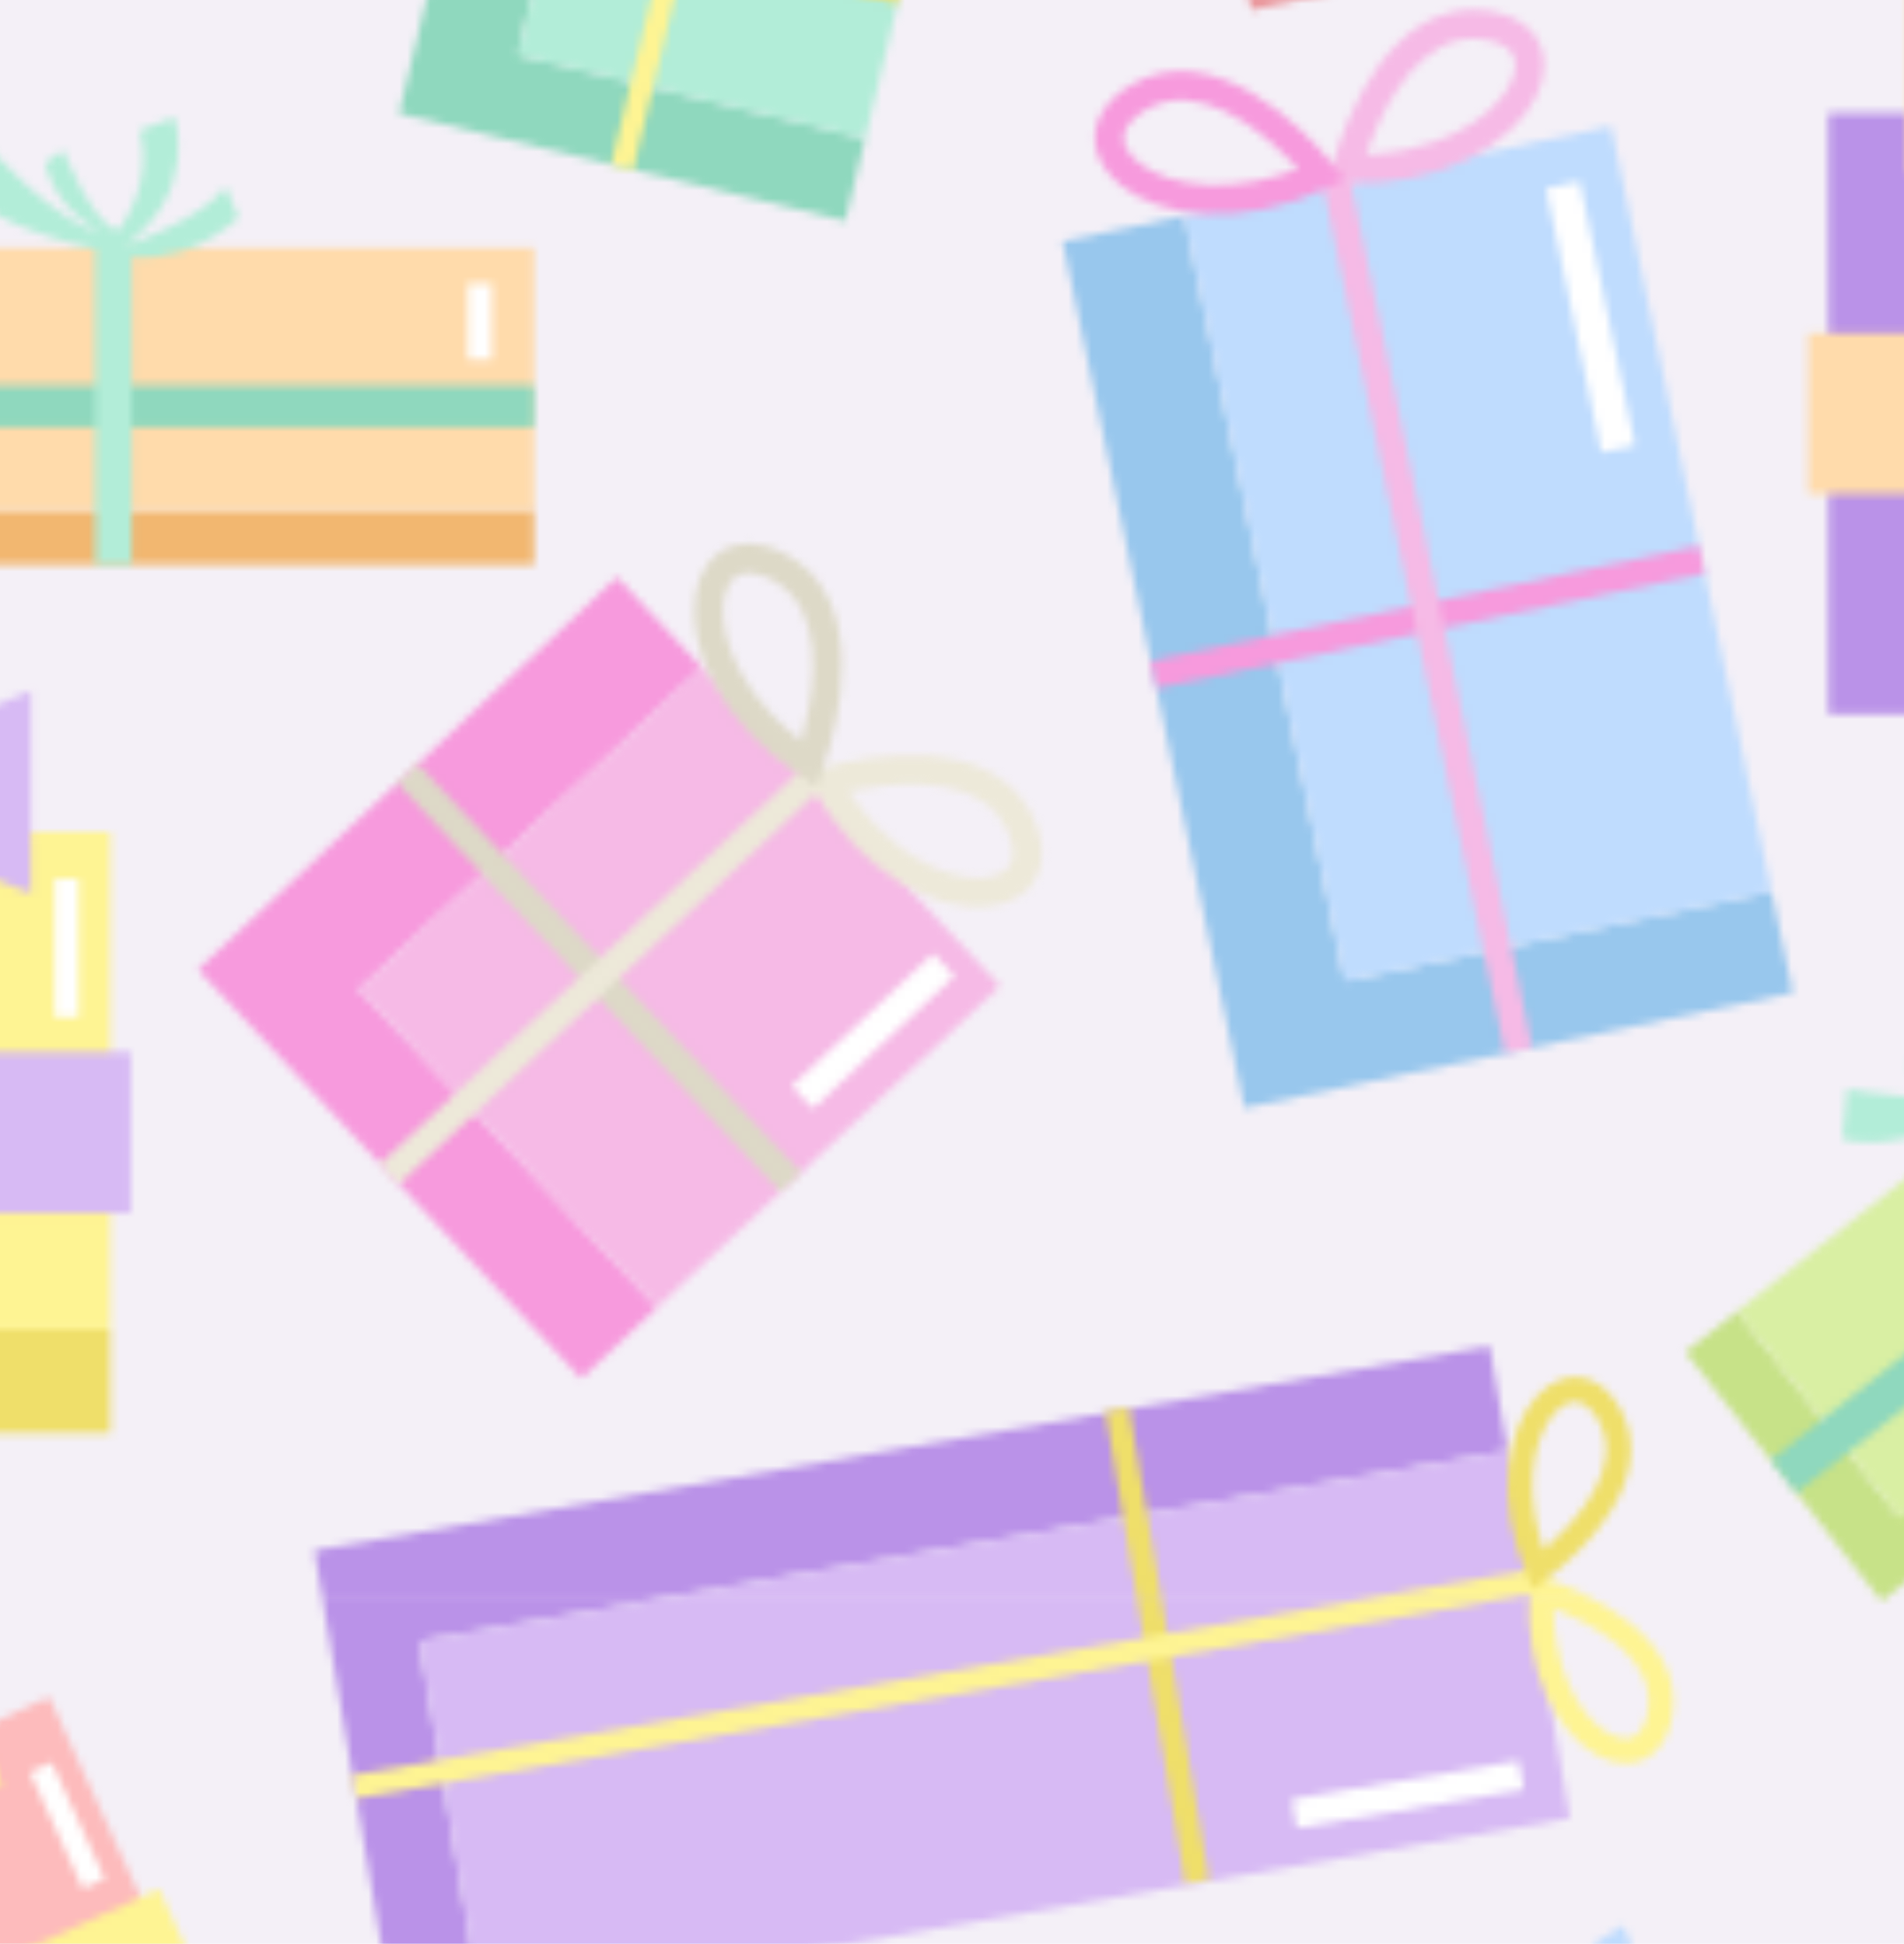 <?xml version="1.0" encoding="UTF-8"?><svg id="Layer_2" xmlns="http://www.w3.org/2000/svg" xmlns:xlink="http://www.w3.org/1999/xlink" viewBox="0 0 244.84 250"><defs><style>.cls-1{fill:#f4f0f7;}.cls-1,.cls-2,.cls-3,.cls-4,.cls-5,.cls-6,.cls-7,.cls-8,.cls-9,.cls-10,.cls-11,.cls-12,.cls-13,.cls-14,.cls-15,.cls-16,.cls-17,.cls-18,.cls-19,.cls-20,.cls-21,.cls-22{stroke-width:0px;}.cls-2{fill:#ea989d;}.cls-3{fill:#f79add;}.cls-4{fill:#d7baf4;}.cls-5{fill:#bfdcfe;}.cls-6{fill:none;}.cls-7{fill:#b2edd8;}.cls-8{fill:#c7e288;}.cls-9{fill:#efdf6a;}.cls-10{fill:#ffdbab;}.cls-11{fill:url(#New_Pattern);}.cls-12{fill:#fdbbbc;}.cls-13{fill:#d9efa3;}.cls-14{fill:#98c7ed;}.cls-15{fill:#8fd8be;}.cls-16{fill:#ede9d9;}.cls-17{fill:#f2b770;}.cls-18{fill:#fff;}.cls-19{fill:#ba92e8;}.cls-20{fill:#f6bae6;}.cls-21{fill:#ddd9c7;}.cls-22{fill:#fef493;}</style><pattern id="New_Pattern" x="0" y="0" width="486.02" height="315.92" patternTransform="translate(-159.13 -110)" patternUnits="userSpaceOnUse" viewBox="0 0 486.02 315.92"><rect class="cls-6" x="0" y="0" width="486.02" height="315.92"/><polygon class="cls-5" points="440.35 335.81 465.85 390.66 516.68 367.03 491.18 312.18 440.35 335.81"/><path class="cls-16" d="M459.67,327.1l-2.29.47.05-2.34c.02-.73.47-18.04,10.7-22.79,1.25-.58,2.61-.95,4.04-1.1,4.55-.47,7.84,1.36,8.82,4.89,1.45,5.27-3.05,13.52-13.11,18.19h0c-2.51,1.17-5.27,2.07-8.2,2.68ZM461.34,322.86c1.75-.49,3.41-1.09,4.96-1.81h0c8.61-4,11.97-10.6,11.08-13.82-.59-2.15-2.96-2.37-4.84-2.17-1.01.11-1.97.36-2.85.77-6.14,2.86-7.88,12.46-8.36,17.03Z"/><polygon class="cls-8" points="63.81 89.03 49.38 82.09 0 184.72 64.95 215.97 70.74 203.94 20.22 179.64 63.81 89.03"/><polygon class="cls-13" points="63.81 89.03 20.22 179.64 70.74 203.94 114.32 113.33 63.81 89.03"/><polygon class="cls-2" points="23.91 135.03 25.47 131.78 90.42 163.03 88.85 166.27 23.91 135.03"/><polygon class="cls-12" points="34.08 201.12 30.87 199.57 80.54 96.34 83.74 97.88 34.08 201.12"/><path class="cls-12" d="M82.79,98.44l-1.82-1.47,1.84-1.45c.58-.46,14.24-11.08,24.41-6.19,1.25.6,2.39,1.41,3.41,2.42,3.25,3.22,3.93,6.93,1.82,9.92-3.15,4.47-12.38,6.22-22.38,1.41h0c-2.5-1.2-4.95-2.77-7.27-4.64ZM87.13,97.04c1.48,1.04,3.01,1.94,4.55,2.68h0c8.56,4.12,15.79,2.53,17.71-.2,1.28-1.82-.05-3.79-1.39-5.12-.72-.71-1.53-1.29-2.4-1.71-6.1-2.94-14.63,1.82-18.47,4.34Z"/><path class="cls-2" d="M80.69,97.43l2.28.5-.02-2.34c0-.74-.23-18.04-10.39-22.93-1.24-.6-2.6-.99-4.02-1.15-4.54-.53-7.86,1.25-8.88,4.77-1.52,5.25,2.87,13.55,12.86,18.36h0c2.5,1.2,5.25,2.14,8.17,2.78ZM79.08,93.16c-1.74-.51-3.39-1.14-4.94-1.88h0c-8.56-4.12-11.83-10.75-10.9-13.96.62-2.14,2.99-2.33,4.87-2.11,1.01.12,1.96.39,2.84.81,6.1,2.94,7.71,12.57,8.13,17.14Z"/><polygon class="cls-18" points="89.78 147.8 84.97 145.49 98.08 118.22 102.89 120.54 89.78 147.8"/><polygon class="cls-17" points="128.13 141.87 119.68 141.87 119.68 182.64 227.81 182.64 227.81 175.6 128.13 175.6 128.13 141.87"/><rect class="cls-10" x="128.13" y="141.87" width="99.68" height="33.73"/><polygon class="cls-15" points="128.13 159.58 119.68 159.58 119.68 164.93 227.81 164.93 227.81 164 227.81 159.58 128.13 159.58"/><polygon class="cls-7" points="171.89 141.87 171.4 141.87 171.4 182.64 176.09 182.64 176.09 175.6 176.09 141.87 171.89 141.87"/><path class="cls-7" d="M172.42,142.22s-14.78-2.58-19.94-9.38l4.46-4.69s9.38,10.79,15.25,11.73c0,0-5.87-2.58-7.27-8.92l2.35-1.64s3.75,9.62,7.04,10.32c0,0,4.69-5.63,2.82-12.9l4.46-1.64s3.11,9.62-6.42,16.54c0,0,9.94-3.4,12.99-7.62l1.64,3.99s-7.74,7.74-17.36,4.22Z"/><rect class="cls-18" x="219.29" y="146.47" width="3.11" height="9.79"/><polygon class="cls-8" points="382.49 278.67 375.85 283.89 401.08 315.92 486.02 249.02 481.67 243.49 403.36 305.16 382.49 278.67"/><polygon class="cls-13" points="382.49 278.67 403.36 305.16 481.67 243.49 460.8 216.99 382.49 278.67"/><polygon class="cls-15" points="393.45 292.58 386.81 297.81 390.12 302.01 475.06 235.1 474.49 234.38 471.76 230.9 393.45 292.58"/><polygon class="cls-7" points="416.86 251.59 416.48 251.89 441.7 283.92 445.39 281.02 441.04 275.49 420.16 248.99 416.86 251.59"/><path class="cls-7" d="M417.5,251.54s-13.21,7.12-21.47,4.97l.6-6.45s14.05,2.67,19.24-.22c0,0-6.21,1.6-11.23-2.5l.83-2.74s8.9,5.23,11.92,3.76c0,0,.2-7.33-5.77-11.88l2.49-4.05s8.39,5.63,5.19,16.97c0,0,5.71-8.82,5.49-14.03l3.76,2.12s-1.29,10.87-11.03,14.06Z"/><polygon class="cls-18" points="465.45 231.64 463 233.56 456.94 225.87 459.39 223.95 465.45 231.64"/><polygon class="cls-2" points="51.01 245.16 47.58 237.44 10.33 254.02 54.3 352.81 60.73 349.94 20.2 258.87 51.01 245.16"/><polygon class="cls-12" points="51.01 245.16 20.2 258.87 60.73 349.94 91.54 336.23 51.01 245.16"/><polygon class="cls-15" points="34.83 252.36 31.4 244.64 26.51 246.81 70.48 345.6 71.32 345.23 75.36 343.43 34.83 252.36"/><polygon class="cls-7" points="68.8 285.13 68.61 284.69 31.36 301.26 33.27 305.55 39.7 302.69 70.51 288.97 68.8 285.13"/><path class="cls-7" d="M68.7,285.77s-3.65-14.55.46-22.04l6.1,2.16s-6.04,12.96-4.52,18.7c0,0-.03-6.41,5.19-10.27l2.45,1.48s-7.26,7.34-6.57,10.63c0,0,7.05,2,12.94-2.67l3.31,3.41s-7.52,6.75-17.72.86c0,0,7.15,7.7,12.25,8.77l-2.98,3.12s-10.22-3.92-10.92-14.14Z"/><polygon class="cls-18" points="76.2 337.14 74.94 334.29 83.88 330.31 85.15 333.15 76.2 337.14"/><polygon class="cls-15" points="237.34 68.89 224.59 65.82 210.44 124.61 267.83 138.42 270.39 127.79 225.75 117.05 237.34 68.89"/><polygon class="cls-7" points="237.34 68.89 225.75 117.05 270.39 127.79 281.97 79.63 237.34 68.89"/><polygon class="cls-9" points="217.17 96.65 217.86 93.78 275.25 107.59 274.56 110.46 217.17 96.65"/><polygon class="cls-22" points="240.55 131.85 237.72 131.17 251.99 71.85 254.83 72.54 240.55 131.85"/><path class="cls-22" d="M254.16,73.15l-1.71-.86,1.22-1.48c.38-.46,9.49-11.33,18.47-9.17,1.1.27,2.16.72,3.15,1.35,3.16,2.01,4.34,4.87,3.17,7.63-1.75,4.12-8.84,7.11-17.67,4.99h0c-2.21-.53-4.44-1.36-6.62-2.46ZM257.39,71.27c1.37.58,2.74,1.03,4.11,1.36h0c7.56,1.82,13.07-.7,14.15-3.21.71-1.68-.69-3.02-2-3.86-.7-.45-1.45-.77-2.22-.95-5.39-1.3-11.4,3.98-14.03,6.66Z"/><path class="cls-9" d="M252.31,72.7h1.91s-.41-1.86-.41-1.86c-.13-.59-3.3-14.41-12.28-16.57-1.1-.27-2.25-.34-3.42-.23-3.73.36-6.08,2.36-6.29,5.35-.31,4.47,4.64,10.36,13.47,12.48h0c2.21.53,4.57.81,7.02.82ZM250.28,69.56c-1.48-.11-2.91-.33-4.28-.66h0c-7.56-1.82-11.32-6.57-11.13-9.3.13-1.82,1.99-2.38,3.53-2.53.83-.08,1.64-.03,2.41.16,5.39,1.3,8.34,8.73,9.47,12.32Z"/><polygon class="cls-18" points="271.01 101.63 267.82 100.86 272.34 82.08 275.53 82.85 271.01 101.63"/><polygon class="cls-2" points="319.36 69.69 311.11 71.54 320.03 111.32 425.54 87.67 424 80.8 326.73 102.6 319.36 69.69"/><polygon class="cls-12" points="319.36 69.69 326.73 102.6 424 80.8 416.62 47.88 319.36 69.69"/><polygon class="cls-14" points="323.23 86.97 314.98 88.82 316.15 94.04 421.67 70.38 421.46 69.48 420.5 65.17 323.23 86.97"/><polygon class="cls-5" points="362.05 60.12 361.58 60.22 370.49 100.01 375.07 98.98 373.53 92.11 366.15 59.2 362.05 60.12"/><path class="cls-5" d="M362.65,60.34s-14.99.72-21.52-4.79l3.33-5.56s11.51,8.48,17.45,8.11c0,0-6.29-1.23-9.05-7.11l1.93-2.12s5.77,8.56,9.12,8.53c0,0,3.35-6.52-.07-13.21l3.99-2.58s5.14,8.7-2.65,17.54c0,0,8.96-5.49,11.01-10.28l2.48,3.53s-5.86,9.25-16.02,7.92Z"/><polygon class="cls-18" points="414.83 62.57 411.35 63.35 409.02 52.93 412.49 52.15 414.83 62.57"/><polygon class="cls-19" points="410.25 124.54 394.24 124.54 394.24 201.85 466.31 201.85 466.31 188.5 410.25 188.5 410.25 124.54"/><rect class="cls-4" x="410.25" y="124.54" width="56.06" height="63.96"/><polygon class="cls-17" points="424.52 124.54 419.93 124.54 419.93 201.85 440.61 201.85 440.61 188.5 440.61 124.54 424.52 124.54"/><polygon class="cls-10" points="468.92 157.45 468.92 152.85 391.62 152.85 391.62 173.54 404.96 173.54 468.92 173.54 468.92 157.45"/><polygon class="cls-10" points="456.09 106.41 437.39 113.72 437.39 125.12 456.09 132.43 456.09 106.41"/><polygon class="cls-10" points="404.45 106.41 404.45 132.43 423.15 125.12 423.15 113.72 404.45 106.41"/><polygon class="cls-17" points="437.39 112.58 423.15 112.58 423.15 113.72 423.15 125.12 423.15 126.26 437.39 126.26 437.39 125.12 437.39 113.72 437.39 112.58"/><rect class="cls-18" x="460.02" y="132.33" width="3.11" height="16.46"/><polygon class="cls-3" points="114.45 35.52 99.87 42.16 131.95 112.5 197.53 82.59 191.99 70.45 140.99 93.71 114.45 35.52"/><polygon class="cls-12" points="114.45 35.52 140.99 93.71 191.99 70.45 165.45 12.26 114.45 35.52"/><polygon class="cls-9" points="127.43 29.6 123.25 31.5 155.33 101.84 174.15 93.26 168.61 81.11 142.07 22.92 127.43 29.6"/><polygon class="cls-22" points="181.48 41.11 179.58 36.93 109.24 69.01 117.82 87.83 129.97 82.29 188.16 55.75 181.48 41.11"/><polygon class="cls-22" points="148.63 0 134.65 14.41 139.38 24.78 159.43 23.67 148.63 0"/><polygon class="cls-22" points="101.64 21.43 112.44 45.1 126.42 30.69 121.69 20.32 101.64 21.43"/><polygon class="cls-9" points="134.17 13.37 121.22 19.28 121.69 20.32 126.42 30.69 126.9 31.73 139.85 25.82 139.38 24.78 134.65 14.41 134.17 13.37"/><polygon class="cls-18" points="172.62 35.64 169.79 36.93 162.96 21.95 165.79 20.66 172.62 35.64"/><polygon class="cls-14" points="311.44 137.74 295.76 141.03 319.14 252.5 389.67 237.7 386.93 224.64 332.07 236.14 311.44 137.74"/><polygon class="cls-5" points="311.44 137.74 332.07 236.14 386.93 224.64 366.3 126.24 311.44 137.74"/><polygon class="cls-3" points="307.82 198.53 307.08 195 377.62 180.21 378.36 183.73 307.82 198.53"/><polygon class="cls-20" points="356.15 244.73 352.66 245.47 329.15 133.34 332.64 132.61 356.15 244.73"/><path class="cls-20" d="M332.22,133.63l-2.34-.06.57-2.27c.18-.71,4.54-17.47,15.58-19.78,1.35-.28,2.76-.34,4.18-.16,4.54.57,7.34,3.1,7.49,6.76.22,5.46-6.03,12.47-16.88,14.75h0c-2.72.57-5.61.82-8.6.75ZM334.81,129.88c1.81-.08,3.57-.29,5.24-.65h0c9.29-1.95,14.06-7.61,13.92-10.95-.09-2.22-2.35-2.97-4.22-3.21-1.01-.13-2-.09-2.95.11-6.63,1.39-10.5,10.35-12,14.7Z"/><path class="cls-3" d="M329.94,134.11l2.12-.99-1.44-1.84c-.45-.58-11.18-14.17-22.22-11.85-1.35.28-2.66.8-3.89,1.54-3.93,2.35-5.47,5.78-4.14,9.2,2,5.09,10.54,9,21.39,6.72h0c2.72-.57,5.47-1.5,8.17-2.77ZM326.06,131.71c-1.69.66-3.39,1.16-5.06,1.52h0c-9.3,1.95-15.93-1.32-17.15-4.43-.81-2.07.95-3.66,2.58-4.64.87-.52,1.79-.89,2.74-1.09,6.63-1.39,13.77,5.27,16.89,8.64Z"/><polygon class="cls-18" points="369.4 167.29 365.04 168.2 357.92 134.24 362.27 133.32 369.4 167.29"/><polygon class="cls-19" points="352.98 296.61 350.69 283.14 199.55 309.4 209.84 370.03 221.07 368.12 213.07 320.97 352.98 296.61"/><polygon class="cls-4" points="352.98 296.61 213.07 320.97 221.07 368.12 360.98 343.77 352.98 296.61"/><polygon class="cls-9" points="301.27 291.53 304.3 291.02 314.59 351.64 311.56 352.16 301.27 291.53"/><polygon class="cls-22" points="204.95 341.21 204.44 338.22 356.14 311.86 356.65 314.86 204.95 341.21"/><path class="cls-22" d="M355.79,314.47l.13-1.99,1.91.56c.6.18,14.74,4.45,16.35,13.94.2,1.16.2,2.36,0,3.57-.64,3.85-2.88,6.15-6.01,6.16-4.67,0-10.44-5.55-12.02-14.88h0c-.4-2.34-.52-4.81-.36-7.35ZM358.91,316.8c0,1.55.13,3.05.38,4.49h0c1.36,7.99,6.03,12.24,8.87,12.23,1.9,0,2.61-1.9,2.88-3.49.14-.86.14-1.7,0-2.52-.97-5.7-8.48-9.29-12.13-10.71Z"/><path class="cls-9" d="M355.46,312.51l.78,1.84,1.62-1.16c.51-.37,12.45-9.06,10.84-18.55-.2-1.16-.59-2.29-1.18-3.37-1.87-3.42-4.75-4.85-7.71-3.83-4.41,1.53-8.02,8.69-6.44,18.02h0c.4,2.34,1.1,4.71,2.09,7.06ZM357.64,309.28c-.5-1.46-.88-2.93-1.13-4.37h0c-1.36-7.99,1.65-13.54,4.34-14.47,1.79-.62,3.09.93,3.87,2.35.42.76.7,1.56.84,2.37.97,5.7-4.94,11.57-7.92,14.12Z"/><polygon class="cls-18" points="325.88 345.06 325.24 341.31 354.43 336.36 355.07 340.1 325.88 345.06"/><polygon class="cls-3" points="249.42 195.91 238.47 184.22 184.59 234.71 233.87 287.3 243.61 278.17 205.28 237.27 249.42 195.91"/><polygon class="cls-20" points="249.42 195.91 205.28 237.27 243.61 278.17 287.74 236.82 249.42 195.91"/><polygon class="cls-21" points="210.21 210.7 212.84 208.23 262.12 260.83 259.49 263.29 210.21 210.7"/><polygon class="cls-16" points="210.45 262.3 208.01 259.7 262.38 208.77 264.81 211.36 210.45 262.3"/><path class="cls-16" d="M263.72,211.54l-1.17-2.03,2.24-.69c.7-.21,17.28-5.19,24.99,3.04.95,1.01,1.72,2.18,2.31,3.49,1.87,4.17,1.16,7.87-1.89,9.91-4.55,3.03-13.79,1.32-21.37-6.77h0c-1.9-2.03-3.61-4.37-5.1-6.96ZM268.28,211.8c1.01,1.51,2.1,2.9,3.27,4.14h0c6.49,6.93,13.8,8.06,16.58,6.21,1.85-1.23,1.32-3.55.55-5.28-.42-.93-.96-1.76-1.62-2.46-4.63-4.94-14.3-3.59-18.79-2.62Z"/><path class="cls-21" d="M262.13,209.84l1.95,1.29.83-2.19c.26-.69,6.3-16.91-1.41-25.14-.94-1.01-2.07-1.86-3.33-2.53-4.04-2.14-7.79-1.67-10.01,1.24-3.32,4.35-2.22,13.68,5.36,21.77h0c1.9,2.03,4.12,3.89,6.61,5.55ZM262.17,205.28c-1.44-1.1-2.76-2.29-3.93-3.54h0c-6.49-6.93-7.15-14.3-5.12-16.95,1.35-1.77,3.63-1.09,5.3-.21.9.48,1.69,1.07,2.35,1.78,4.63,4.95,2.65,14.5,1.39,18.92Z"/><polygon class="cls-18" points="263.67 252.59 260.93 249.67 279.12 232.64 281.85 235.56 263.67 252.59"/><polygon class="cls-14" points="-45.67 335.81 -60.19 342.56 -29.07 409.51 36.29 379.13 30.66 367.03 -20.17 390.66 -45.67 335.81"/><polygon class="cls-5" points="-45.67 335.81 -20.17 390.66 30.66 367.03 5.16 312.18 -45.67 335.81"/><polygon class="cls-21" points="-43.87 377.67 -45.39 374.4 19.96 344.02 21.48 347.29 -43.87 377.67"/><polygon class="cls-16" points="5.22 393.57 2 395.07 -29.41 327.52 -26.18 326.01 5.22 393.57"/><path class="cls-16" d="M-26.35,327.1l-2.29.47.05-2.34c.02-.73.47-18.04,10.7-22.79,1.25-.58,2.61-.95,4.04-1.1,4.55-.47,7.84,1.36,8.82,4.89,1.45,5.27-3.05,13.52-13.11,18.19h0c-2.51,1.17-5.27,2.07-8.2,2.68ZM-24.68,322.86c1.75-.49,3.41-1.09,4.96-1.81h0c8.61-4,11.97-10.6,11.08-13.82-.59-2.15-2.96-2.37-4.84-2.17-1.01.11-1.97.36-2.85.77-6.14,2.86-7.88,12.46-8.36,17.03Z"/><path class="cls-21" d="M-28.47,328.09l1.84-1.45-1.82-1.47c-.57-.46-14.1-11.27-24.32-6.51-1.25.58-2.41,1.38-3.44,2.38-3.29,3.17-4.02,6.87-1.95,9.9,3.09,4.51,12.3,6.38,22.36,1.71h0c2.51-1.17,4.98-2.7,7.33-4.55ZM-32.79,326.63c-1.5,1.02-3.04,1.9-4.59,2.62h0c-8.61,4-15.82,2.32-17.71-.43-1.26-1.84.1-3.79,1.46-5.1.73-.71,1.55-1.27,2.42-1.68,6.15-2.86,14.61,2.01,18.41,4.59Z"/><polygon class="cls-18" points="12.63 339.98 9 341.67 -1.5 319.07 2.12 317.39 12.63 339.98"/><polygon class="cls-9" points="117.27 217.01 101.26 217.01 101.26 294.32 173.33 294.32 173.33 280.97 117.27 280.97 117.27 217.01"/><rect class="cls-22" x="117.27" y="217.01" width="56.06" height="63.96"/><polygon class="cls-19" points="131.54 217.01 126.95 217.01 126.95 294.32 147.64 294.32 147.64 280.97 147.64 217.01 131.54 217.01"/><polygon class="cls-4" points="175.95 249.92 175.95 245.32 98.64 245.32 98.64 266.01 111.99 266.01 175.95 266.01 175.95 249.92"/><polygon class="cls-4" points="163.11 198.88 144.41 206.19 144.41 217.59 163.11 224.9 163.11 198.88"/><polygon class="cls-4" points="111.47 198.88 111.47 224.9 130.17 217.59 130.17 206.19 111.47 198.88"/><polygon class="cls-19" points="144.41 205.05 130.17 205.05 130.17 206.19 130.17 217.59 130.17 218.73 144.41 218.73 144.41 217.59 144.41 206.19 144.41 205.05"/><rect class="cls-18" x="166.15" y="223.02" width="3.11" height="17.8"/><polygon class="cls-14" points="440.35 19.89 425.83 26.64 456.95 93.59 522.31 63.21 516.68 51.11 465.85 74.74 440.35 19.89"/><polygon class="cls-5" points="440.35 19.89 465.85 74.74 516.68 51.11 491.18 -3.74 440.35 19.89"/><polygon class="cls-21" points="442.15 61.75 440.63 58.48 505.99 28.1 507.51 31.37 442.15 61.75"/><polygon class="cls-16" points="491.25 77.65 488.02 79.15 456.61 11.59 459.84 10.09 491.25 77.65"/><path class="cls-16" d="M459.67,11.18l-2.29.47.05-2.34c.02-.73.47-18.04,10.7-22.79,1.25-.58,2.61-.95,4.04-1.1,4.55-.47,7.84,1.36,8.82,4.89,1.45,5.27-3.05,13.52-13.11,18.19h0c-2.51,1.17-5.27,2.07-8.2,2.68ZM461.34,6.94c1.75-.49,3.41-1.09,4.96-1.81h0c8.61-4,11.97-10.6,11.08-13.82-.59-2.15-2.96-2.37-4.84-2.17-1.01.11-1.97.36-2.85.77-6.14,2.86-7.88,12.46-8.36,17.03Z"/><path class="cls-21" d="M457.55,12.16l1.84-1.45-1.82-1.47c-.57-.46-14.1-11.27-24.32-6.51-1.25.58-2.41,1.38-3.44,2.38-3.29,3.17-4.02,6.87-1.95,9.9,3.09,4.51,12.3,6.38,22.36,1.71h0c2.51-1.17,4.98-2.7,7.33-4.55ZM453.23,10.7c-1.5,1.02-3.04,1.9-4.59,2.62h0c-8.61,4-15.82,2.32-17.71-.43-1.26-1.84.1-3.79,1.46-5.1.73-.71,1.55-1.27,2.42-1.68,6.15-2.86,14.61,2.01,18.41,4.59Z"/><polygon class="cls-18" points="498.65 24.06 495.02 25.74 484.52 3.15 488.15 1.46 498.65 24.06"/><polygon class="cls-2" points="51.01 -70.76 47.58 -78.48 10.33 -61.91 54.3 36.88 60.73 34.02 20.2 -57.05 51.01 -70.76"/><polygon class="cls-12" points="51.01 -70.76 20.2 -57.05 60.73 34.02 91.54 20.31 51.01 -70.76"/><polygon class="cls-15" points="34.83 -63.56 31.4 -71.28 26.51 -69.11 70.48 29.68 71.32 29.31 75.36 27.51 34.83 -63.56"/><polygon class="cls-18" points="76.2 21.21 74.94 18.37 83.88 14.39 85.15 17.23 76.2 21.21"/><polygon class="cls-19" points="352.98 -19.31 350.69 -32.78 199.55 -6.52 209.84 54.11 221.07 52.2 213.07 5.05 352.98 -19.31"/><polygon class="cls-4" points="352.98 -19.31 213.07 5.05 221.07 52.2 360.98 27.85 352.98 -19.31"/><polygon class="cls-9" points="301.27 -24.39 304.3 -24.91 314.59 35.72 311.56 36.23 301.27 -24.39"/><polygon class="cls-22" points="204.95 25.29 204.44 22.3 356.14 -4.06 356.65 -1.07 204.95 25.29"/><path class="cls-22" d="M355.79-1.45l.13-1.99,1.91.56c.6.18,14.74,4.45,16.35,13.94.2,1.16.2,2.36,0,3.57-.64,3.85-2.88,6.15-6.01,6.16-4.67,0-10.44-5.55-12.02-14.88h0c-.4-2.34-.52-4.81-.36-7.35ZM358.91.88c0,1.55.13,3.05.38,4.49h0c1.36,7.99,6.03,12.24,8.87,12.23,1.9,0,2.61-1.9,2.88-3.49.14-.86.14-1.7,0-2.52-.97-5.7-8.48-9.29-12.13-10.71Z"/><polygon class="cls-18" points="325.88 29.13 325.24 25.39 354.43 20.44 355.07 24.18 325.88 29.13"/><polygon class="cls-14" points="-45.67 19.89 -60.19 26.64 -29.07 93.59 36.29 63.21 30.66 51.11 -20.17 74.74 -45.67 19.89"/><polygon class="cls-5" points="-45.67 19.89 -20.17 74.74 30.66 51.11 5.16 -3.74 -45.67 19.89"/><polygon class="cls-21" points="-43.87 61.75 -45.39 58.48 19.96 28.1 21.48 31.37 -43.87 61.75"/><polygon class="cls-16" points="5.22 77.65 2 79.15 -29.41 11.59 -26.18 10.09 5.22 77.65"/><polygon class="cls-18" points="12.63 24.06 9 25.74 -1.5 3.15 2.12 1.46 12.63 24.06"/></pattern></defs><g id="PATTERN"><rect class="cls-1" width="244.84" height="250"/><rect class="cls-11" width="244.84" height="250"/></g></svg>